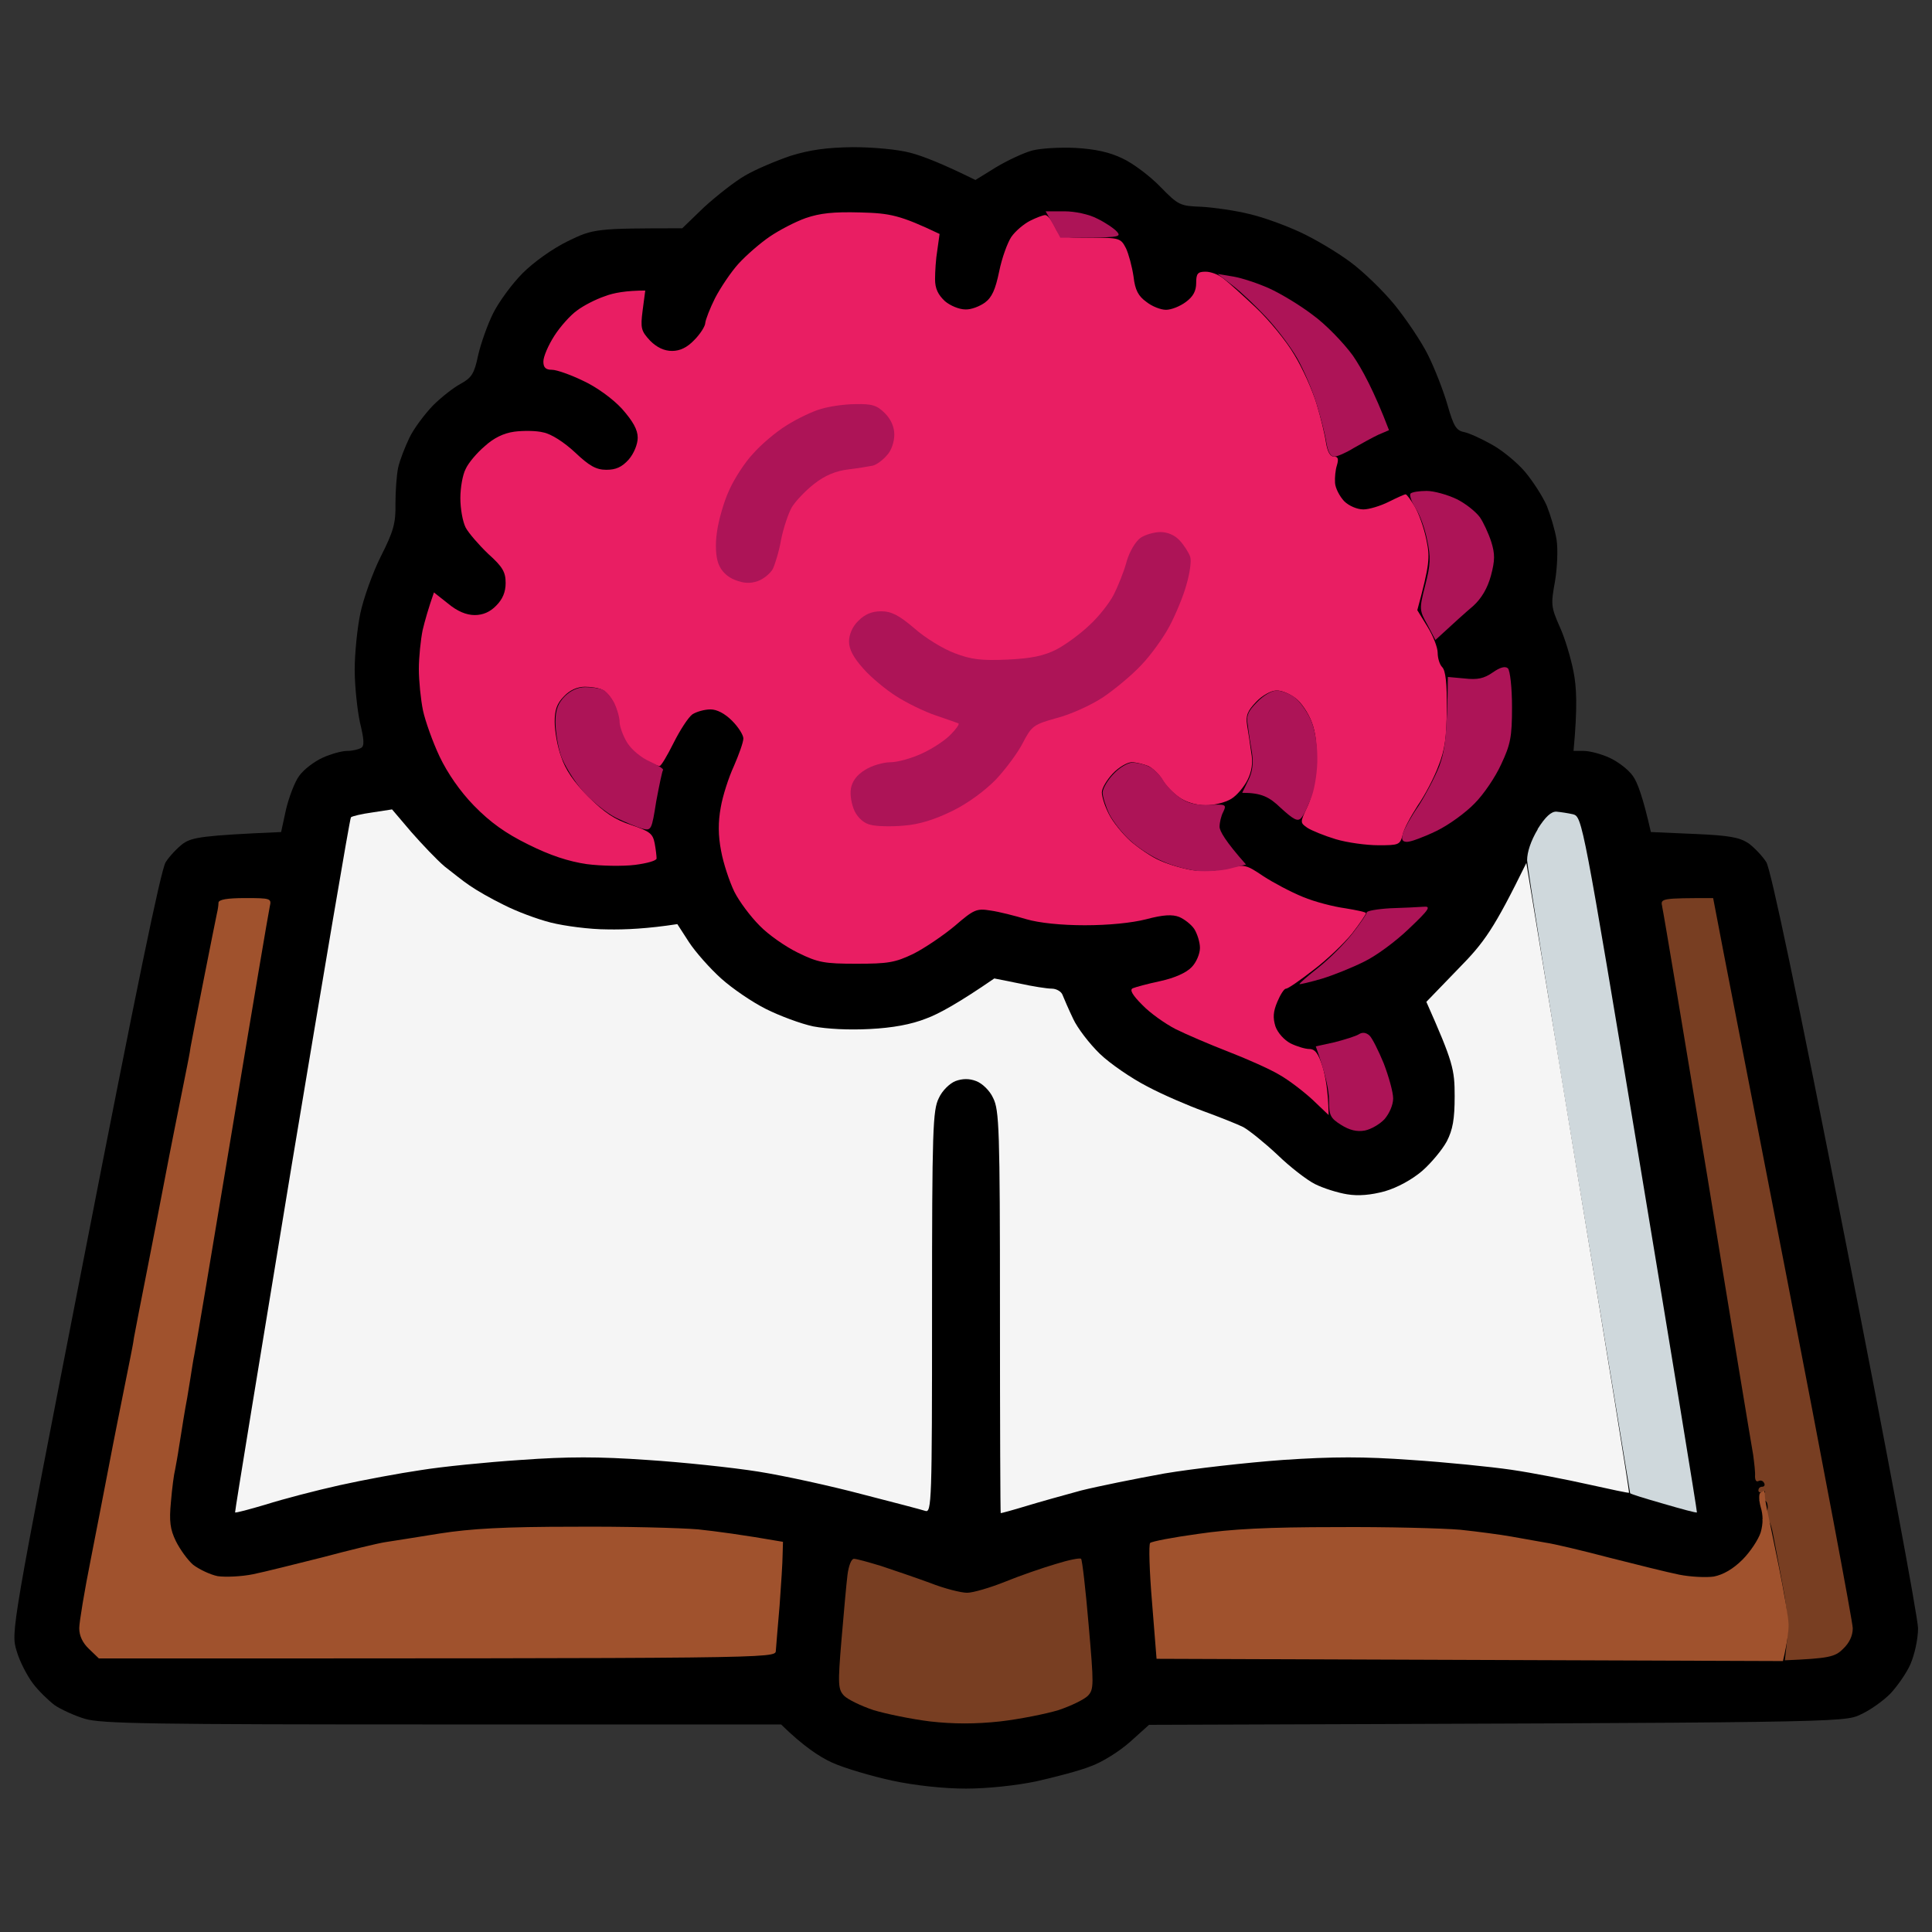 <svg version="1.2" xmlns="http://www.w3.org/2000/svg" viewBox="0 0 512 512" width="512" height="512">
	<rect x="0" y="0" width="512" height="512" fill="#333333" stroke="none"/>
	<title>book (1)</title>
	<style>
		.s0 { fill: #000000 } 
		.s1 { fill: #783e22 } 
		.s2 { fill: #cfd8dc } 
		.s3 { fill: #e91e63 } 
		.s4 { fill: #ad1457 } 
		.s5 { fill: #f5f5f5 } 
		.s6 { fill: #a0522d } 
	</style>
	<g id="Background">
		<path id="Path 1" class="s0" d="m209.5 41.3c-3.8 1.3-9.3 3.6-12 5.2-2.8 1.6-7.6 5.4-10.9 8.4l-5.8 5.6c-22.9 0-23.5 0.1-30.3 3.4-4.1 2-9.1 5.6-12 8.5-2.8 2.8-6.3 7.6-7.8 10.6-1.5 3-3.3 8.1-4 11.2-1 4.8-1.7 5.9-4.6 7.5-1.9 1-5.2 3.6-7.4 5.8-2.1 2.2-5 6-6.2 8.5-1.2 2.5-2.6 6.1-3 8-0.4 1.9-0.7 6.2-0.7 9.5 0.1 5.1-0.5 7.3-3.9 14-2.2 4.4-4.6 11.2-5.4 15-0.8 3.8-1.5 10.6-1.5 15 0 4.4 0.7 10.7 1.4 14 1.1 4.5 1.2 6.2 0.3 6.7-0.7 0.4-2.3 0.8-3.7 0.8-1.4 0-4.3 0.8-6.5 1.8-2.2 1-5 3.1-6.2 4.8-1.2 1.6-2.7 5.6-3.5 8.9l-1.3 6c-20.8 0.9-23.5 1.4-25.9 3-1.5 1.1-3.7 3.4-4.7 5-1.3 2.1-8 34.8-21.4 103.5-19.6 100.4-19.6 100.5-18.1 105.5 0.8 2.8 2.8 6.6 4.3 8.6 1.5 2 4.2 4.6 5.8 5.8 1.6 1.1 5.3 2.8 8 3.6 4.3 1.3 17.3 1.5 94.8 1.5h89.7c5.8 5.7 10.2 8.6 13.5 10.1 3.3 1.5 10.5 3.6 16 4.8 6.1 1.3 13.7 2.1 19.5 2.1 5.6 0 13.2-0.8 18.5-1.9 4.9-1.1 11.5-2.8 14.5-4 3.1-1.1 7.7-4 10.5-6.5l5-4.5c183-0.6 184.1-0.6 188.5-2.7 2.5-1.1 6-3.6 7.9-5.5 1.8-1.9 4.3-5.4 5.4-7.9 1.1-2.6 2-6.6 2-9.5 0-2.7-8.6-48.9-19.2-102.5-12.9-65.9-19.8-98.5-21-100.5-1-1.6-3.2-3.9-4.7-5-2.4-1.6-5.1-2.1-14.4-2.5l-11.5-0.5c-2.1-9.3-3.6-13.3-4.8-14.9-1.2-1.7-4-3.8-6.2-4.8-2.2-1-5.2-1.8-6.8-1.8h-2.7c1.1-11.7 0.8-17 0-21-0.7-3.6-2.3-9-3.7-12-2.3-5.2-2.3-5.9-1.2-12 0.6-3.6 0.8-8.5 0.4-11-0.4-2.5-1.6-6.5-2.6-9-1.1-2.5-3.7-6.5-5.7-8.9-2-2.4-6-5.7-8.7-7.2-2.8-1.6-6.1-3.1-7.5-3.4-2.1-0.4-2.8-1.6-4.4-7.2-1.1-3.8-3.4-9.7-5.2-13.3-1.8-3.6-5.8-9.5-8.8-13.2-3.1-3.8-8.4-8.9-11.8-11.4-3.5-2.6-9.4-6.1-13.3-7.9-3.9-1.8-9.9-4-13.5-4.8-3.6-0.9-9.2-1.7-12.5-1.9-5.8-0.2-6.2-0.4-11-5.3-2.7-2.8-7.2-6.2-10-7.5-3.5-1.7-7.3-2.5-12.5-2.8-4.1-0.2-9.3 0.1-11.5 0.7-2.2 0.6-6.5 2.6-9.5 4.4l-5.5 3.4c-8.9-4.4-14.1-6.4-17.2-7.2-3.3-0.9-9.9-1.5-15.3-1.5-7 0.1-11.3 0.7-16.5 2.3z"/>
		<path id="Path 3" class="s1" d="m440.5 240.3c0.3 1.2 5.7 33.5 12 71.7 6.2 38.2 11.7 71.3 12.1 73.5 0.3 2.2 0.6 4.8 0.5 5.7 0 1 0.3 1.6 0.9 1.3 0.6-0.3 1.2-0.1 1.5 0.5 0.3 0.5 0.1 1-0.5 1-0.6 0-1 0.4-1 1 0 0.5 0.6 0.7 1.3 0.3 0.7-0.4 0.6 0.1-0.3 1.2-0.9 1.1-1 1.6-0.2 1.2 0.7-0.4 1.4 0 1.6 1 0.2 1-0.1 2.4-0.7 3.2-0.9 1.1-0.9 1.2 0.1 0.7 0.8-0.4 1.5 0.9 2.1 4.1 0.5 2.7 1.7 8.8 2.6 13.8 1.1 5.6 1.5 11 1.1 14.2l-0.6 5.3c11.7-0.5 13.3-0.9 15.4-3 1.7-1.6 2.6-3.5 2.6-5.5 0-1.6-7.9-43.5-17.5-93-9.6-49.5-18-92.4-18.5-95.3l-1-5.2c-13.8 0-14 0.1-13.5 2.2zm-215.9 177c-0.3 2.4-1 10.2-1.6 17.3-1 11.9-0.9 13.1 0.7 14.8 1 1 4.5 2.7 7.8 3.8 3.3 1 10.1 2.4 15 3 6.2 0.7 12 0.7 18.5 0 5.2-0.6 12.2-2 15.5-3 3.3-1.1 6.8-2.8 7.8-3.8 1.6-1.7 1.6-2.8 0.2-18.8-0.8-9.4-1.7-17.2-2-17.5-0.3-0.3-3.3 0.3-6.8 1.4-3.4 1-9.5 3.1-13.4 4.7-4 1.6-8.5 2.9-10 2.9-1.6 0-6-1.1-9.8-2.6-3.8-1.4-9.7-3.4-13-4.5-3.3-1-6.5-1.9-7.2-1.9-0.7 0-1.4 1.9-1.7 4.2z"/>
		<path id="Path 4" class="s2" d="m407.5 219.8c-1.8 3-2.8 6-2.8 8.2 0.1 1.9 6.2 40.4 13.7 85.5 7.5 45.1 13.6 82.1 13.6 82.2 0 0.2 3.9 1.4 8.8 2.8 4.8 1.4 8.8 2.5 8.9 2.3 0.1-0.2-6.7-41.7-15.1-92.3-15.1-91-15.3-92-17.7-92.7-1.3-0.3-3.3-0.6-4.4-0.7-1.4-0.1-3 1.4-5 4.6z"/>
		<path id="Path 5" class="s3" d="m213.5 57.8c-2.8 1-7 3.2-9.5 4.9-2.5 1.7-6.2 4.9-8.3 7.2-2 2.2-4.8 6.4-6.2 9.1-1.4 2.8-2.5 5.7-2.6 6.6 0 0.8-1.3 2.9-2.9 4.5-1.9 2-3.8 2.9-5.9 2.9q-3.1 0-5.8-2.7c-2.4-2.6-2.6-3.3-2-8l0.7-5.3c-5 0-8.4 0.6-10.7 1.5-2.4 0.8-5.7 2.5-7.4 3.8-1.7 1.2-4.4 4.2-6 6.7-1.6 2.5-2.9 5.5-2.9 6.8 0 1.6 0.6 2.2 2.3 2.2 1.2 0 4.9 1.3 8.2 2.9 3.5 1.6 7.8 4.7 10.3 7.4 3 3.4 4.2 5.6 4.2 7.7 0 1.7-1 4.2-2.4 5.8-1.8 2-3.4 2.7-5.9 2.7-2.7 0-4.5-1-8.3-4.6-2.9-2.7-6.3-4.9-8.4-5.3-1.9-0.5-5.4-0.5-7.7-0.2-2.9 0.4-5.5 1.7-7.9 3.9-2 1.7-4.3 4.4-5 6-0.8 1.5-1.4 5-1.4 7.7 0 2.8 0.6 6.2 1.4 7.8 0.8 1.5 3.5 4.6 6 7 3.8 3.4 4.6 4.8 4.6 7.7 0 2.4-0.8 4.3-2.5 6q-2.4 2.5-5.7 2.5c-2.2 0-4.6-1-7-3l-3.8-3c-1.5 4.3-2.4 7.5-3 10-0.5 2.5-1 7.1-1 10.3 0 3.1 0.5 8.1 1.1 11 0.6 2.8 2.6 8.4 4.4 12.2 2.1 4.4 5.4 9.2 9.1 13 4.3 4.4 8.3 7.3 14.4 10.3 5.8 2.9 10.7 4.5 15.5 5.2 3.8 0.5 9.6 0.6 12.8 0.2 3.1-0.4 5.7-1.1 5.7-1.7 0-0.6-0.2-2.4-0.5-4-0.5-2.6-1.3-3.2-6.3-4.9-4.3-1.4-7.1-3.3-11.3-7.5-3.8-3.8-6.1-7.2-7.2-10.6-1-2.7-1.7-6.9-1.7-9.2 0-3.2 0.6-4.9 2.5-6.8 1.5-1.6 3.5-2.5 5.5-2.5 1.6 0 3.7 0.3 4.6 0.8 0.9 0.4 2.3 1.9 3 3.5 0.8 1.5 1.4 3.7 1.4 5 0 1.2 0.9 3.7 2 5.5 1.1 1.7 3.3 3.9 5 4.7 1.7 0.8 3.3 1.5 3.8 1.5 0.4 0 2-2.7 3.7-6.1 1.7-3.4 3.9-6.8 5-7.6 1.1-0.7 3.2-1.3 4.8-1.3 1.7 0 3.8 1.1 5.7 3 1.7 1.7 3 3.8 3 4.7 0 1-1.2 4.3-2.5 7.3-1.4 3-3 8-3.5 11-0.7 3.8-0.7 7.4 0.1 11.5 0.6 3.3 2.2 8.1 3.5 10.8 1.3 2.6 4.3 6.6 6.7 9 2.3 2.4 6.9 5.6 10.2 7.2 5.3 2.6 7 2.9 15.5 2.9 8.3 0 10.2-0.3 15-2.6 3-1.5 8-4.9 11-7.4 5.1-4.4 5.8-4.7 9.5-4.1 2.2 0.3 6.5 1.4 9.5 2.3 3.4 1 9.3 1.6 15.5 1.6 6.2 0 12.4-0.6 16.3-1.6 4.5-1.2 6.9-1.3 8.7-0.6 1.4 0.6 3.2 2 4 3.2 0.8 1.3 1.5 3.5 1.5 5 0 1.6-1 3.9-2.2 5.1-1.4 1.5-4.6 2.9-8.3 3.7-3.3 0.7-6.6 1.6-7.3 1.9-0.9 0.4-0.1 1.8 2.5 4.4 2.1 2.2 6.1 5 8.8 6.4 2.8 1.4 9.1 4.1 14 6 4.9 1.9 11 4.6 13.5 6.1 2.5 1.4 6.4 4.4 8.8 6.6l4.3 4.1c-0.1-6.2-0.8-10.1-1.6-12.8-1.1-3.5-2-4.7-3.5-4.7-1.1 0-3.4-0.7-5-1.5-1.7-0.9-3.4-2.8-4-4.5-0.7-2.3-0.6-3.9 0.5-6.5 0.8-1.9 1.8-3.5 2.3-3.5 0.4 0.1 3.6-2.1 7.2-4.9 3.6-2.7 8.2-7.1 10.3-9.7 2.1-2.7 3.7-5.1 3.7-5.4 0-0.3-2.5-0.8-5.5-1.3-3-0.4-8.1-1.7-11.2-3-3.2-1.3-7.9-3.8-10.5-5.5-4.6-3.1-5-3.2-9.5-2.1-2.7 0.7-6.8 0.9-9.3 0.5-2.5-0.4-6.3-1.5-8.5-2.5-2.2-0.9-5.7-3.3-7.9-5.2-2.1-1.9-4.7-5.1-5.7-7.1-1.1-2.1-1.9-4.7-1.9-5.8 0-1.1 1.3-3.3 2.9-5 1.6-1.7 3.9-3 5-3 1.2 0 3.1 0.5 4.4 1 1.2 0.6 2.9 2.2 3.7 3.6 0.8 1.5 2.9 3.6 4.5 4.7 1.8 1.3 4.6 2.1 7 2.1 2.2 0 5.2-0.7 6.8-1.7 1.5-0.9 3.4-3.2 4.3-5 1.1-2.2 1.5-4.5 1-7.2-0.3-2.2-0.8-5.5-1.1-7.3-0.4-2.6 0.1-3.8 2.4-6.2 1.6-1.7 4-3 5.3-3 1.3-0.1 3.5 0.8 5.1 2 1.5 1.1 3.4 3.9 4.3 6.3 1.1 2.8 1.5 6.5 1.2 11.2-0.2 4.2-1.1 8.7-2.3 11.2-2 4.3-2 4.3 0 5.7 1.1 0.7 4.5 2.1 7.5 3 3 0.9 8.1 1.6 11.3 1.6 5.4 0 5.7-0.1 6.4-2.7 0.3-1.6 2.2-5 4-7.8 1.9-2.7 4.4-7.5 5.5-10.5 1.7-4.2 2.2-7.8 2.2-15.2 0.1-6.6-0.3-10.1-1.2-11-0.7-0.7-1.2-2.4-1.2-3.8 0-1.4-1.2-4.5-2.7-6.9l-2.7-4.4c3.3-12.2 3.4-14 2.4-18.7-0.6-3-2-7-3.1-8.8-1-1.7-2.1-3.2-2.4-3.2-0.3 0-2.3 0.9-4.5 2-2.2 1.1-5.2 2-6.7 2-1.6 0-3.8-0.9-5.1-2.2-1.2-1.3-2.3-3.4-2.4-4.8-0.1-1.4 0.1-3.5 0.5-4.7 0.5-1.7 0.3-2.3-0.8-2.3-1 0-1.7-1.3-2.1-3.7-0.3-2.1-1.4-6.7-2.5-10.3-1.1-3.6-3.7-9.4-5.9-13-2.1-3.6-6.7-9.2-10.2-12.5-3.5-3.3-7.4-6.8-8.6-7.7-1.2-1-3.3-1.8-4.7-1.8-2.1 0-2.5 0.5-2.5 3 0 2.1-0.8 3.6-2.7 5-1.6 1.2-3.9 2.1-5.3 2.1-1.4 0-3.7-0.9-5.2-2.1-2.1-1.5-3-3.1-3.4-6.7-0.4-2.7-1.3-6-2-7.5-1.4-2.7-1.7-2.8-9.4-2.8-7.9 0-8 0-9.5-3-0.8-1.7-1.9-3-2.5-3-0.6 0-2.4 0.7-4 1.5-1.6 0.8-3.9 2.7-5 4.3-1 1.5-2.5 5.6-3.2 9.1-1 4.8-1.9 6.9-3.8 8.3-1.4 1-3.7 1.9-5.2 1.8-1.6 0-4-1-5.4-2.2-1.8-1.7-2.6-3.3-2.6-5.8 0-1.9 0.2-5.4 0.6-7.7l0.6-4.3c-10.5-5-13.1-5.5-21-5.7-7.2-0.2-10.7 0.2-14.5 1.5z"/>
		<path id="Path 6" class="s4" d="m279.1 59.5l1.9 3.5c15.7 0 16.3-0.1 15-1.6-0.8-0.9-3.2-2.5-5.3-3.5-2.1-1.1-5.8-1.9-8.6-1.9h-5zm47.6 16.2c2.1 1.6 6.1 5.4 8.9 8.4 2.8 3 6.5 7.9 8.2 10.9 1.7 3 4 8.4 5.1 12 1.1 3.6 2.3 8.2 2.6 10.3 0.4 2.4 1.1 3.7 2.1 3.7 0.8 0 3.1-1 5.2-2.3 2.1-1.2 5-2.8 6.5-3.5l2.8-1.2c-4-10.5-7.2-16.3-9.6-19.8-2.5-3.4-7.2-8.3-10.7-10.8-3.4-2.6-8.6-5.7-11.5-7-2.9-1.3-7.1-2.7-9.4-3.1l-4.2-0.7zm47.1 55.1c-0.3 0.4 0.2 2.1 1.3 3.8 1.1 1.6 2.5 5.4 3.1 8.5 1 4.5 0.9 6.6-0.5 12-1.6 6.3-1.6 6.6 0.6 10.5l2.1 4c5.1-4.7 8.1-7.4 10-9 2.2-2 3.8-4.7 4.7-8 1.1-4.1 1.1-5.8 0.1-9-0.7-2.2-2.1-5.2-3-6.5-1-1.4-3.7-3.6-6.1-4.8-2.5-1.2-6.1-2.2-8-2.2-2 0-3.9 0.3-4.3 0.7zm21.8 47.4c-2.3 1.6-4 2-7.5 1.6l-4.4-0.4c-0.2 15.8-0.8 19.6-2.3 23.7-1.2 3-3.7 7.7-5.5 10.5-1.9 2.7-3.7 6-4.1 7.2-0.5 1.7-0.2 2.3 1.1 2.3 1 0 4.5-1.3 7.8-2.9 3.3-1.6 7.8-4.9 10.1-7.3 2.4-2.4 5.5-7 7-10.3 2.5-5.3 2.9-7.3 2.9-15.2 0-5.1-0.5-9.7-1.1-10.3-0.7-0.6-2-0.3-4 1.1zm-245.9 6.3c-1.8 1.8-2.5 3.6-2.5 6.8 0 2.3 0.6 6.3 1.4 8.8 0.8 2.4 3.4 6.7 5.8 9.5 2.4 2.7 6.4 5.9 8.8 7.1 2.5 1.2 5.6 2.5 7 2.9 2.4 0.6 2.5 0.4 3.7-7.2 0.8-4.3 1.6-8.1 1.8-8.3 0.3-0.3-1.3-1.3-3.5-2.3-2.3-1-4.9-3.2-6-5-1.1-1.8-2-4.3-2-5.5 0-1.2-0.7-3.5-1.4-5-0.8-1.5-2.1-3.1-3-3.5-0.9-0.4-3-0.7-4.7-0.7-1.9 0-3.9 0.9-5.4 2.4zm183.4 1.6c-2.4 2.4-2.9 3.6-2.4 6.2 0.2 1.8 0.7 5.1 1.1 7.3 0.4 2.7 0.1 5-1 7.2l-1.6 3.3c5.1 0 7.2 1.1 10.2 4 3.4 3.1 4.5 3.7 5.4 2.7 0.7-0.7 1.9-3.3 2.8-5.7 0.9-2.5 1.6-7.2 1.5-10.5 0-3.6-0.7-7.7-1.8-10-1-2.2-2.9-4.8-4.2-5.8-1.4-1-3.5-1.8-4.8-1.8-1.3 0-3.6 1.4-5.2 3.1zm-37.9 18.9c-1.6 1.6-2.9 3.8-3 5 0 1.1 0.8 3.7 1.8 5.8 1.1 2.1 3.6 5.3 5.8 7.2 2.1 1.9 5.9 4.3 8.4 5.3 2.4 1.1 6.5 2.2 9 2.5 2.4 0.2 6.4 0 8.7-0.6l4.3-1.1c-5.5-6.2-7-8.9-7-10 0-1.1 0.4-2.9 1-4 0.9-1.9 0.6-2-3.8-1.8-3.4 0.1-5.6-0.4-7.7-1.9-1.7-1.2-3.7-3.3-4.5-4.7-0.9-1.5-2.6-3.1-3.8-3.6-1.2-0.6-3.2-1-4.3-1-1.2 0-3.4 1.3-4.9 2.9zm73.2 35.7c-3.4 0.2-6.2 0.7-6.2 1.1 0 0.4-1.7 2.9-3.8 5.6-2.1 2.7-6.1 6.7-9 9-2.9 2.3-5.2 4.3-5 4.4 0.1 0.1 2.7-0.5 5.8-1.4 3-0.9 8-2.9 11.2-4.5 3.2-1.5 8.6-5.5 12-8.8 5.5-5.2 5.9-6 3.8-5.8-1.4 0.1-5.4 0.3-8.8 0.4zm-8.3 33.4c-0.8 0.5-3.7 1.4-6.4 2.1l-5 1.1c2.7 7.6 3.5 11.8 3.5 14.3 0 3.9 0.3 4.7 3.2 6.5 2.2 1.4 4.2 1.9 6.3 1.5 1.6-0.3 4-1.7 5.2-3 1.3-1.5 2.3-3.8 2.3-5.5 0-1.7-1.2-5.9-2.5-9.3-1.4-3.4-3.1-6.8-3.8-7.4-0.9-0.8-1.9-0.9-2.8-0.3z"/>
		<path id="Path 7" class="s5" d="m98.7 215.3c-2.9 0.4-5.4 1-5.7 1.3-0.3 0.3-7.3 41.8-15.7 92.2-8.3 50.4-15.1 91.8-15 92 0.1 0.2 3.8-0.8 8.2-2.1 4.4-1.4 13.2-3.7 19.5-5.1 6.3-1.4 16-3.2 21.5-4 5.5-0.9 17.4-2.1 26.5-2.7 12.5-0.9 20.6-0.9 33.5 0 9.3 0.6 22.6 2 29.5 3.1 6.9 1.1 19.2 3.8 27.5 6 8.2 2.1 15.8 4.1 16.7 4.4 1.7 0.6 1.8-2.4 1.8-52.7 0-48.6 0.2-53.5 1.8-56.7 0.9-2 2.9-3.9 4.4-4.5 1.9-0.7 3.7-0.7 5.5 0 1.6 0.6 3.6 2.5 4.5 4.5 1.6 3.2 1.8 8.1 1.8 56.7 0 29.3 0.1 53.3 0.2 53.3 0.2 0 3.2-0.8 6.8-1.9 3.6-1.1 10.1-2.9 14.5-4.1 4.4-1.1 14.3-3.1 22-4.5 7.7-1.3 21.9-2.9 31.5-3.6 13.4-0.9 21.4-0.9 34 0 9.1 0.6 21 1.8 26.5 2.6 5.5 0.8 14.7 2.6 20.5 3.9 5.8 1.3 10.6 2.3 10.7 2.2 0.2 0-5.9-37.6-13.5-83.5l-13.7-83.4c-8.6 17.5-11.1 21-18 28l-8.5 8.8c7.1 16 7.5 17.9 7.5 25 0 6.1-0.5 8.9-2.1 12-1.2 2.2-4.1 5.7-6.5 7.8-2.7 2.3-6.5 4.4-9.9 5.4-3.7 1-7 1.3-10 0.8-2.5-0.4-6.3-1.6-8.5-2.7-2.2-1.1-6.7-4.6-10-7.8-3.3-3.1-7.4-6.4-9-7.3-1.6-0.8-6.4-2.7-10.5-4.2-4.1-1.5-10.9-4.4-15-6.6-4.1-2.1-9.8-6-12.5-8.6-2.8-2.7-6-6.9-7.1-9.3-1.2-2.5-2.4-5.3-2.8-6.3-0.3-0.9-1.6-1.7-2.9-1.7-1.2 0-5.1-0.6-8.7-1.4l-6.5-1.3c-9.3 6.4-14.7 9.4-18 10.6-4 1.6-9 2.5-15 2.8-5.5 0.3-11.3 0-15-0.7-3.3-0.7-8.9-2.8-12.5-4.6-3.6-1.8-8.9-5.4-11.9-8.1-2.9-2.6-6.8-7-8.5-9.6l-3.1-4.8c-7.8 1.2-13.8 1.5-18.5 1.4-4.7 0-11.4-0.9-15-1.8-3.6-0.9-9.2-3-12.5-4.7-3.3-1.6-7.3-3.9-9-5.1-1.7-1.1-4.6-3.5-6.7-5.1-2-1.7-5.9-5.8-8.8-9.1l-5.1-6z"/>
		<path id="Path 8" class="s6" d="m57.9 239.3c0 0.6-0.2 1.9-0.4 2.7-0.2 0.8-1.7 8.5-3.4 17-1.7 8.5-3.3 16.9-3.6 18.5-0.2 1.6-0.7 3.9-0.9 5-0.2 1.1-1.8 9-3.5 17.5-1.7 8.5-3.2 16.6-3.5 18-0.3 1.4-1.8 9.5-3.5 18-1.7 8.5-3.3 16.9-3.6 18.5-0.2 1.6-0.7 3.9-0.9 5-0.2 1.1-1.8 9-3.5 17.5-1.7 8.5-3.2 16.6-3.5 18-0.3 1.4-1.8 9.5-3.5 18-1.7 8.5-3.1 16.9-3.1 18.5 0 2 0.9 3.9 2.6 5.5l2.6 2.5c178.6 0 179.3 0 179.4-2 0.1-1.1 0.5-6.5 1-12 0.4-5.5 0.8-11.6 0.8-13.5l0.1-3.4c-10.9-1.9-17.8-2.8-22.5-3.3-4.7-0.4-19.5-0.8-33-0.7-18.4 0-27.2 0.5-35.5 1.8-6.1 1-12.6 2-14.5 2.3-1.9 0.3-9.4 2.1-16.5 4-7.2 1.8-15.5 3.9-18.5 4.5-3 0.6-7.2 0.8-9.3 0.5-2-0.4-4.9-1.8-6.5-3-1.5-1.3-3.5-4.1-4.6-6.3-1.5-3.1-1.8-5.2-1.3-10.4 0.3-3.6 0.8-7.4 1.1-8.5 0.2-1.1 0.7-3.7 1-5.8 0.3-2 0.9-5.4 1.2-7.5 0.3-2 0.8-4.6 1-5.7 0.2-1.1 0.6-3.6 0.9-5.5 0.3-1.9 0.7-4.6 1-6 0.3-1.4 4.8-28.1 10-59.5 5.2-31.4 9.7-58 10-59.3 0.5-2.1 0.2-2.2-6.5-2.2-4.9 0-7 0.4-7.1 1.2zm408.6 156.3c-0.4 0.3-0.4 2 0.1 3.8q1 3.2 0 6.7c-0.6 1.9-2.8 5.2-4.8 7.2-2.5 2.5-5.1 4-7.6 4.5-2 0.3-6.2 0.1-9.2-0.5-3-0.6-11.4-2.7-18.5-4.5-7.2-1.9-14.8-3.7-17-4-2.2-0.4-6.3-1.1-9-1.6-2.8-0.5-8.8-1.3-13.5-1.8-4.7-0.4-19.5-0.8-33-0.7-18 0-27.7 0.5-36.5 1.8-6.6 0.9-12.3 2-12.7 2.4-0.4 0.4-0.2 7.4 0.5 15.7l1.2 15 166 0.6c1.2-5.1 1.5-8 1.5-9.6 0-1.7-1.2-8.6-2.6-15.5-1.4-6.9-2.8-13.6-3.1-15-0.3-1.4-0.6-3.1-0.6-3.8 0-0.6-0.1-1.2-0.2-1.2-0.1 0-0.5 0.2-1 0.5z"/>
		<path id="Path 9" class="s4" d="m217.5 108.4c-2.2 0.6-6.3 2.6-9 4.3-2.8 1.7-6.8 5.1-8.9 7.5-2.2 2.3-5.1 6.8-6.4 9.8-1.4 3-2.8 8-3.2 11-0.5 3.4-0.3 6.6 0.4 8.4 0.7 1.9 2.3 3.5 4.4 4.3 2.3 0.9 4 1 6 0.3 1.5-0.5 3.3-2 4-3.2 0.6-1.3 1.7-4.8 2.2-7.8 0.6-3 1.9-6.9 2.8-8.5 1-1.7 3.7-4.5 6-6.3 2.8-2.2 5.7-3.4 9-3.8 2.6-0.3 5.5-0.8 6.5-1 0.9-0.2 2.6-1.4 3.7-2.7 1.2-1.2 2-3.6 2-5.5 0-2.1-0.9-4.1-2.5-5.7-2.1-2.1-3.4-2.5-7.8-2.4-2.8 0-7 0.6-9.2 1.3zm84.8 34.1c-1.3 0.9-2.9 3.5-3.7 6.2-0.7 2.7-2.3 6.6-3.4 8.8-1.1 2.2-4 5.9-6.4 8.1-2.4 2.3-6.3 5.2-8.8 6.5-3.3 1.7-6.7 2.4-13 2.7-6.9 0.3-9.6 0-14-1.7-3-1.1-7.9-4.1-10.7-6.6-4.1-3.5-6.1-4.5-8.8-4.5-2.5 0-4.3 0.8-6 2.5-1.6 1.5-2.5 3.7-2.5 5.5 0 2.1 1.2 4.3 3.8 7.2 2 2.3 6 5.6 8.7 7.3 2.8 1.8 7.5 4.1 10.5 5.1 3 1 5.7 2 6 2.1 0.3 0.2-0.6 1.5-2 2.9-1.4 1.5-4.7 3.7-7.5 5-2.7 1.3-6.6 2.4-8.5 2.4-1.9 0-5 0.9-6.7 2q-3.3 2-3.8 5c-0.3 1.7 0.2 4.3 1 6 0.9 1.8 2.6 3.3 4.3 3.6 1.5 0.4 5.4 0.5 8.7 0.2 4.1-0.3 8.2-1.6 12.9-3.9 4.1-2 8.7-5.4 11.6-8.4 2.6-2.8 5.8-7.1 7.1-9.7 2.3-4.4 2.8-4.8 8.9-6.5 3.6-0.9 9.1-3.4 12.3-5.5 3.1-2.1 7.7-5.9 10.2-8.6 2.5-2.6 5.8-7.2 7.4-10.2 1.6-3 3.7-8 4.5-11 0.9-3 1.4-6.4 1-7.5-0.4-1.1-1.6-3-2.8-4.3-1.3-1.4-3.2-2.2-5.1-2.2-1.6 0-4 0.7-5.2 1.5z"/>
	</g>
</svg>